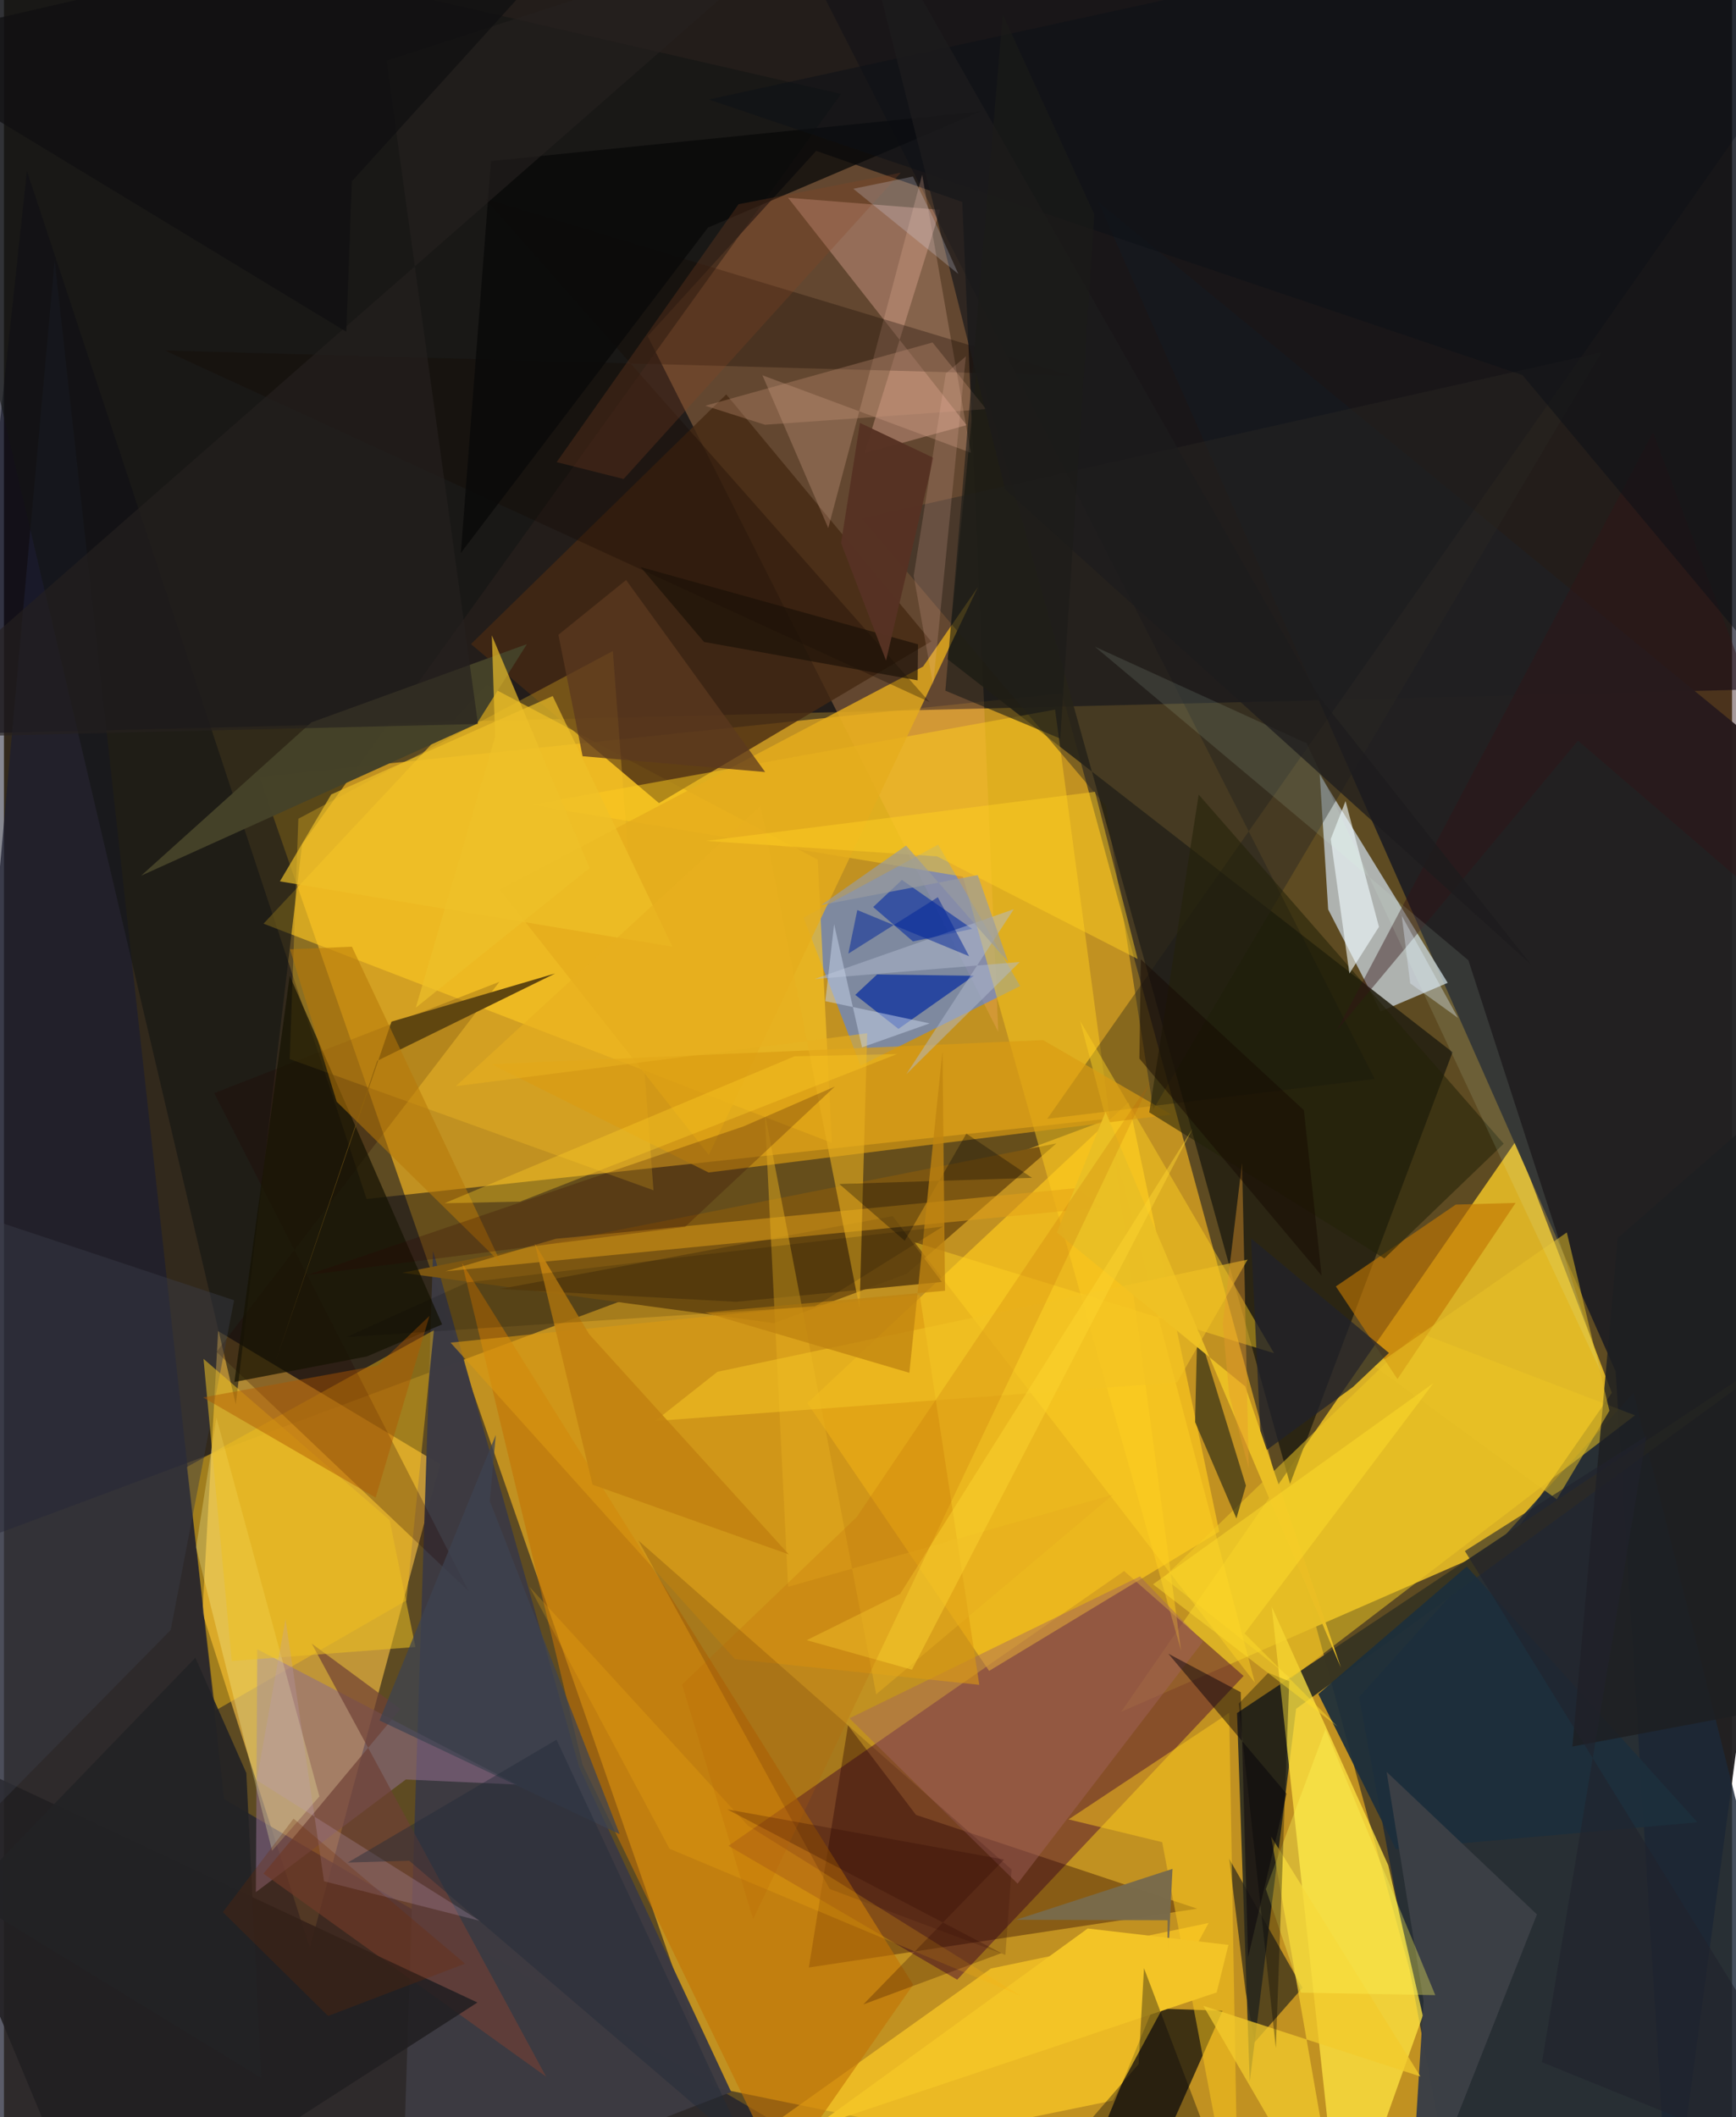 <svg xmlns="http://www.w3.org/2000/svg" width="228" height="278" viewBox="0 0 836 1024"><path fill="#5e4b22" d="M0 0h836v1024H0z"/><path fill="#eaad21" fill-opacity=".71" d="M123.584 375.759l220.239 633.94L716.273 1086 511.845 335.343z"/><path fill="#dbb225" fill-opacity=".984" d="M540.497 827.918l187.053-81.765 50.297-72.512-46.418-121.729z"/><path fill="#020416" fill-opacity=".635" d="M-12.787 354.707L898 332.192 874.163-62-62-44.457z"/><path fill="#000416" fill-opacity=".471" d="M535.218 540.963l-359.794 38.93L11.111 82.637-62 763.737z"/><path fill="#f9c043" fill-opacity=".631" d="M103.607 643.801l107.385 64.42-63.035 233.94-51.94-162.089z"/><path fill="#f8aa66" fill-opacity=".302" d="M311.408 162.592l169.62 336.544-17.435-401.445-70.662-24.724z"/><path fill="#211f22" fill-opacity=".965" d="M529.383 97.644L898 399.844 805.899 1086l-26.204-422.692z"/><path fill="#501132" fill-opacity=".514" d="M599.702 810.61L461.155 957.5l-110.651-64.741 191.397-132.9z"/><path fill="#1c1e30" fill-opacity=".722" d="M-62 1086l86.518-960.297 81.975 744.438L474.743 1086z"/><path fill="#1d2939" fill-opacity=".82" d="M891.996 1086l-103.64-412.381-132.795 147.21 43.197 232.519z"/><path fill="#4c83fe" fill-opacity=".569" d="M386.828 443.834l27.537 71.576 77.256-38.487-39.7-68.389z"/><path fill="#c7d3dc" fill-opacity=".757" d="M640.616 439.853l-4.077-65.287 61.904 100.807-32.469 13.814z"/><path fill="#fcc723" fill-opacity=".635" d="M125.585 446.745l108.02-115.446 160.055 84.477 6.87 136.976z"/><path fill="#252111" fill-opacity=".894" d="M456.52 318.87l244.27 190.046-78.624 208.812L471.011 174.39z"/><path fill="#3a3622" fill-opacity=".996" d="M596.534 828.53l6.13 178.343 22.453-180.388L898 627.945z"/><path fill="#ffca1d" fill-opacity=".675" d="M388.673 678.622l87.92 129.53 111.331-67.336-43.771-207.807z"/><path fill="#fee442" fill-opacity=".753" d="M646.83 1086l39.586-111.099-16.728-72.732-56.393-125.127z"/><path fill="#201b0f" fill-opacity=".816" d="M589.526 972.531l-29.449 66.303L508.625 1086l47.189-114.613z"/><path fill="#3c3a42" fill-opacity=".98" d="M207.592 605.124l-15.147 468.254 159.382-61.56-73.59-157.312z"/><path fill="#7c5611" d="M192.618 615.592l316.544-62.585-72.449 63.086-64.186 23.893z"/><path fill="#452912" fill-opacity=".784" d="M349.432 190.768L225.931 311.524l90.95 76.91 131.723-78.184z"/><path fill="#ffcd25" fill-opacity=".675" d="M536.414 1015.981l-208.285 42.57 149.34-106.45 105.302-22.022z"/><path fill="#ffc616" fill-opacity=".416" d="M88.502 709.522L208 643.368l-13.308 130.725-92.456 53.276z"/><path fill="#141513" fill-opacity=".596" d="M404.959 45.44l-260.73 362.913-32.073 270.81L-62-62z"/><path fill="#270000" fill-opacity=".369" d="M389.377 951.61l18.97-117.102 32.87 43.294 136.039 45.364z"/><path fill="#ffcd1e" fill-opacity=".482" d="M508.507 343.21l60.933 455.062L463.874 424.01 254.86 389.272z"/><path fill="#8f6d89" fill-opacity=".561" d="M248.17 863.13l-53.76-2.45-72.544 54.48.678-117.458z"/><path fill="#fbbcaa" fill-opacity=".333" d="M452.885 101.472l-73.561-5.826 86.369 109.983-49.45 13.629z"/><path fill="#200000" fill-opacity=".255" d="M102.83 653.86l136.857-178.996-137.966 53.847 123.238 241.083z"/><path fill="#000915" fill-opacity=".298" d="M898-19.867l-393.292 561.01 158.41-19.296L366.05-62z"/><path fill="#c27304" fill-opacity=".596" d="M221.597 610.814l218.24 349.108-63.928 91.87-96.003-198.316z"/><path fill="#ffc723" fill-opacity=".286" d="M138.224 512.242l4.191-116.23 152.142-81.147 19.664 260.82z"/><path fill="#27251a" fill-opacity=".671" d="M592.74 899.056l35.439 62.375-23.012 26.21-4.451-24.075z"/><path fill="#efc824" fill-opacity=".518" d="M560.995 763.006l61.675 48.73 166.384-127.191-105.123-40.194z"/><path fill="#161302" fill-opacity=".714" d="M111.48 668.42l26.768-196.451 73.715 168.601-36.403 15.497z"/><path fill="#272815" fill-opacity=".643" d="M576.222 687.82l20.007 46.598 4.598-15.915-23.503-76.368z"/><path fill="#ffcc1e" fill-opacity=".482" d="M515.044 879.979l77.68-51.522L597.28 1086l-36.963-195.002z"/><path fill="#a46560" fill-opacity=".443" d="M490.374 911.047l-81.359-79.95 140.571-68.665 30.45 31.558z"/><path fill="#e5ac1d" fill-opacity=".812" d="M471.18 283.938L341 558.604 239.879 430.282l204.759-107.877z"/><path fill="#dc9911" fill-opacity=".588" d="M216.042 649.382L353.64 802.47l118.2 12.415-28.808-188.607z"/><path fill="#ffd322" fill-opacity=".447" d="M440.434 600.787l164.727 213.05L520.609 493.8l93.803 160.693z"/><path fill="#1c2f3c" fill-opacity=".929" d="M673.374 894.379l-37.512-75.036 71.804-61.677 111.593 123.742z"/><path fill="#1d3d9e" fill-opacity=".871" d="M432.72 497.637l36.463-25.688-46.802-.63-10.539 9.865z"/><path fill="#6f4035" fill-opacity=".682" d="M125.522 906.186l136.751 98.218-113.366-209.439 42.91 31.613z"/><path fill="#e3b094" fill-opacity=".271" d="M444.207 84.5l23.544 134.49-100.82-37.467 31.842 73.895z"/><path fill="#292822" fill-opacity=".447" d="M772.756 170.43L556 536.575 533.188 389.98 414.965 250.715z"/><path fill="#c17703" fill-opacity=".631" d="M702.327 582.628l28.975-.834-57.156 85.207-29.809-44.801z"/><path fill="#150700" fill-opacity=".31" d="M232.851 96.17l214.886 243.39L77.892 169.528l438.112 12.15z"/><path fill="#60460f" d="M180.594 513.066l86.032-42.233-79.147 23.304-55.974 164.12z"/><path fill="#3c4046" fill-opacity=".992" d="M668.9 856.998l17.878 110.8-7.27 115.551 62.105-157.413z"/><path fill="#f3cb2d" fill-opacity=".749" d="M613.016 888.277l72.25 116.051-105.052-34.174L647.574 1086z"/><path fill="#da9c12" fill-opacity=".675" d="M235.79 514.698l266.932-11.632 62.036 35.988L340.88 567.09z"/><path fill="#feffb0" fill-opacity=".263" d="M152.596 868.86l-49.812-183.176-9.835 62.78 36.76 146.709z"/><path fill="#454229" fill-opacity=".992" d="M66.364 423.53l82.381-74.132 104.233-37.852-24.291 38.583z"/><path fill="#1134a3" fill-opacity=".639" d="M434.404 425.594l33.985 23.662-28.625 6.092-19.255-16.645z"/><path fill="#211e21" fill-opacity=".867" d="M77.515 1066.124l151.528-97.584-290.427-136.017 93.223 223.88z"/><path fill="#232109" fill-opacity=".553" d="M577.975 384.314l147.559 168.858-57.753 55.52-113.722-70.685z"/><path fill="#393d47" fill-opacity=".439" d="M-37.398 908.253l-21.4-335.912 170.117 56.55-30.642 159.482z"/><path fill="#080808" fill-opacity=".753" d="M472.473 53.91l-131.884 56.167-119.557 157.362 14.565-189.548z"/><path fill="#61430f" fill-opacity=".929" d="M453.742 620.038l-99.585 9.589-114.254-6.193L430 588.21z"/><path fill="#e2a017" fill-opacity=".494" d="M266.972 599.164l-53.448 15.732 317.684-30.966-12.593-9.26z"/><path fill="#f2fbff" fill-opacity=".608" d="M650.89 470.875l-9.027-65.061 7.154-18.351 16.172 60.817z"/><path fill="#2a0000" fill-opacity=".165" d="M399.437 913.61l-92.518-168.523L487.46 904.202l-2.993 41.332z"/><path fill="#ecc022" fill-opacity=".537" d="M186.572 735.23l-90.033-77.994 13.666 146.134 88.843-6.772z"/><path fill="#21222a" fill-opacity=".745" d="M652.639 670.823l17.385-16.452-66.722-55.431 5.01 104.254z"/><path fill="#1e1f21" fill-opacity=".82" d="M898 496.335L780.697 598.837 758.77 844.739l105.58-19.878z"/><path fill="#07010b" fill-opacity=".482" d="M598.316 818.452l3.544 128.22 18.62-79.107-57.191-67.721z"/><path fill="#25211f" fill-opacity=".627" d="M-62 357.216L387.241-36.24 185.04 29.355l44.279 320.809z"/><path fill="#786a4b" fill-opacity=".98" d="M565.307 903.9l-75.664 24.634 73.313.216-.075 24.73z"/><path fill="#b77709" fill-opacity=".553" d="M138.405 459.158l22.54 73.664 79.633 78.292-72.25-153.226z"/><path fill="#efc129" fill-opacity=".675" d="M323.437 457.921l-57.972-121.275-107.143 47.593-24.811 42.043z"/><path fill="#5c391f" fill-opacity=".745" d="M268.223 307.023l32.755-26.488 67.28 92.877-88.329-7.657z"/><path fill="#321415" fill-opacity=".427" d="M644.786 498.413L761.48 358.241 898 475.571 797.745 209.126z"/><path fill="#b1bbcf" fill-opacity=".494" d="M488.525 439.753l-96.372 33.765 99.286-8.243-54.888 54.267z"/><path fill="#e8af1e" fill-opacity=".6" d="M413.93 632.756l3.677-133-198.988 25.59L366.018 389.84z"/><path fill="#e9be25" fill-opacity=".992" d="M532.927 537.751L646.79 806.597l-46.28-136.014-91.117-74.508z"/><path fill="#e6ae1e" fill-opacity=".478" d="M536.584 722.89l-157.22 44.58-11.336-229.333L421.97 819.49z"/><path fill="#300200" fill-opacity=".227" d="M357.77 544.8l44.186-19.273-72.453 67.881-182.972 23.336z"/><path fill="#ffcf22" fill-opacity=".478" d="M548.469 463.835l-20.652-80.875-188.122 23.768 111.723 7.462z"/><path fill="#e8c128" fill-opacity=".522" d="M776.676 682.323l-20.616-86.236-92.982 64.715 88.131 64.364z"/><path fill="#dbffe7" fill-opacity=".11" d="M630.2 359.512L774.028 666.74l-65.574-202.29-180.666-151.655z"/><path fill="#0d1116" fill-opacity=".51" d="M734.611 181.412L340.971 48.123 845.391-62l14.64 393.493z"/><path fill="#cc977a" fill-opacity=".306" d="M449.221 165.652l25.927 32.22-106.982 7.56-28.887-9.19z"/><path fill="#fff959" fill-opacity=".337" d="M639.295 836.392L610.469 913.7l16.99 50.083 64.978 1.192z"/><path fill="#af5800" fill-opacity=".451" d="M96.33 675.885l83.487 48.46 26.034-87.903-25.088 24.008z"/><path fill="#3e4351" fill-opacity=".733" d="M297.878 887.126l-62.846-161.144 2.91-31.978-56.27 138.134z"/><path fill="#020005" fill-opacity=".298" d="M404.146 572.678l31.631 27.444 29.804-51.828 31.77 21.39z"/><path fill="#c6d1e7" fill-opacity=".506" d="M415.098 506.569l-13.49-59.56-4.26 37.216 50.487 10.755z"/><path fill="#f2c324" fill-opacity=".565" d="M345.164 663.498l256.482-54.274-34.092 59.382-252.496 18.671z"/><path fill="#edc029" fill-opacity=".686" d="M236.018 307.3l1.593 49.003-38.372 131.083 84.08-67.553z"/><path fill="#c28210" fill-opacity=".89" d="M379.676 751.81l-96.545-106.48-26.246-43.717 27.848 116.466z"/><path fill="#874422" fill-opacity=".267" d="M267.364 223.514L355.389 98.77l78.495-15.252L299.77 231.677z"/><path fill="#ffcd26" fill-opacity=".365" d="M382.46 510.886l49.58-1.068-182.37 71.358-36.543.792z"/><path fill="#f3c427" fill-opacity=".996" d="M586.68 963.674l5.685-22.995-68.064-7.935-132.488 96.127z"/><path fill="#fcb40f" fill-opacity=".22" d="M491.78 965.307L321.992 894.18l-67.785-126.734L359.798 882.88z"/><path fill="#000009" fill-opacity=".345" d="M548.907 998.323l2.61-46.387L602.288 1086H473.333z"/><path fill="#c08410" fill-opacity=".765" d="M455.266 624.275l-1.228-115.938-16.027 155.636-98.921-29.146z"/><path fill="#2a0500" fill-opacity=".263" d="M349.896 875.132l132.63 69.54-66.786 24.802 68.097-70.08z"/><path fill="#002599" fill-opacity=".506" d="M408.479 461.248l43.294-27.295 15.138 28.533-54.086-22.328z"/><path fill="#1b1106" fill-opacity=".671" d="M307.965 274.247l30.693 36.24 103.338 18.574.193-17.431z"/><path fill="#bf9ebf" fill-opacity=".255" d="M230.182 929.034L122.287 861.02l13.919-77.97 18.646 126.85z"/><path fill="#e59b2b" fill-opacity=".424" d="M592.75 674.727l9.43 35.347-3.215-147.624-9.368 77.737z"/><path fill="#fdd630" fill-opacity=".459" d="M439.27 807.577l135.703-261.596-141.399 224.905-45.226 22.415z"/><path fill="#000005" fill-opacity=".325" d="M597.317 823.985l14.332-14.929 10.122 4.119-6.474 177.403z"/><path fill="#bc6000" fill-opacity=".184" d="M554.88 522.766L362.443 928.231l-34.398-113.462 84.457-80.977z"/><path fill="#0f0f11" fill-opacity=".733" d="M304.048-62L-62 22.379l227.63 138.1 2.661-72.784z"/><path fill="#222225" fill-opacity=".914" d="M92.602 801.783l-111.57 115.608 143.459 87.713-7.237-147.548z"/><path fill="#1d1b1d" fill-opacity=".741" d="M484.38 236.68L409.061-62l226.993 398.713 102.702 129.818z"/><path fill="#563223" fill-opacity=".973" d="M414.114 204.553l35.545 16.883-22.929 98.072-21.767-56.826z"/><path fill="#ffdc2b" fill-opacity=".467" d="M600.154 790.066l44.983 45.005-89.247-68.798 135.634-97.293z"/><path fill="#ffc7b2" fill-opacity=".169" d="M465.336 172.385L449.5 331.294l-9.394-52.809 15.539-97.87z"/><path fill="#dce1f9" fill-opacity=".227" d="M461.707 132.51l-12.117-27.032-9.855-20.101-28.834 5.927z"/><path fill="#212a38" fill-opacity=".431" d="M196.052 899.966l-29.735.901 101.013-59.434 92.665 198.874z"/><path fill="#140800" fill-opacity=".459" d="M549.283 511.988l.714-47.997 78.875 72.978 8.56 79.967z"/><path fill="#6e2802" fill-opacity=".259" d="M105.92 924.831l34.178-45.215 82.955 70.128-66.238 25.312z"/><path fill="#e4f2ff" fill-opacity=".357" d="M680.31 475.635l23.134 16.706-43.77-79.476 16.512 29.866z"/><path fill="#21232c" fill-opacity=".596" d="M794.593 694.602L744.06 997.407 898 1059.929 706.753 750.175z"/><path fill="#989b9f" fill-opacity=".671" d="M471.088 423.234l-75.704 14.505 41.041-28.769 49.412 56.388z"/><path fill-opacity=".145" d="M165.663 646.713l58.51-26.463 230.006-26.99-61.823 38.62z"/><path fill="#1c1b19" fill-opacity=".596" d="M511.008 357.236l16.479-253.55-44.307-96.74-27.75 327.112z"/></svg>